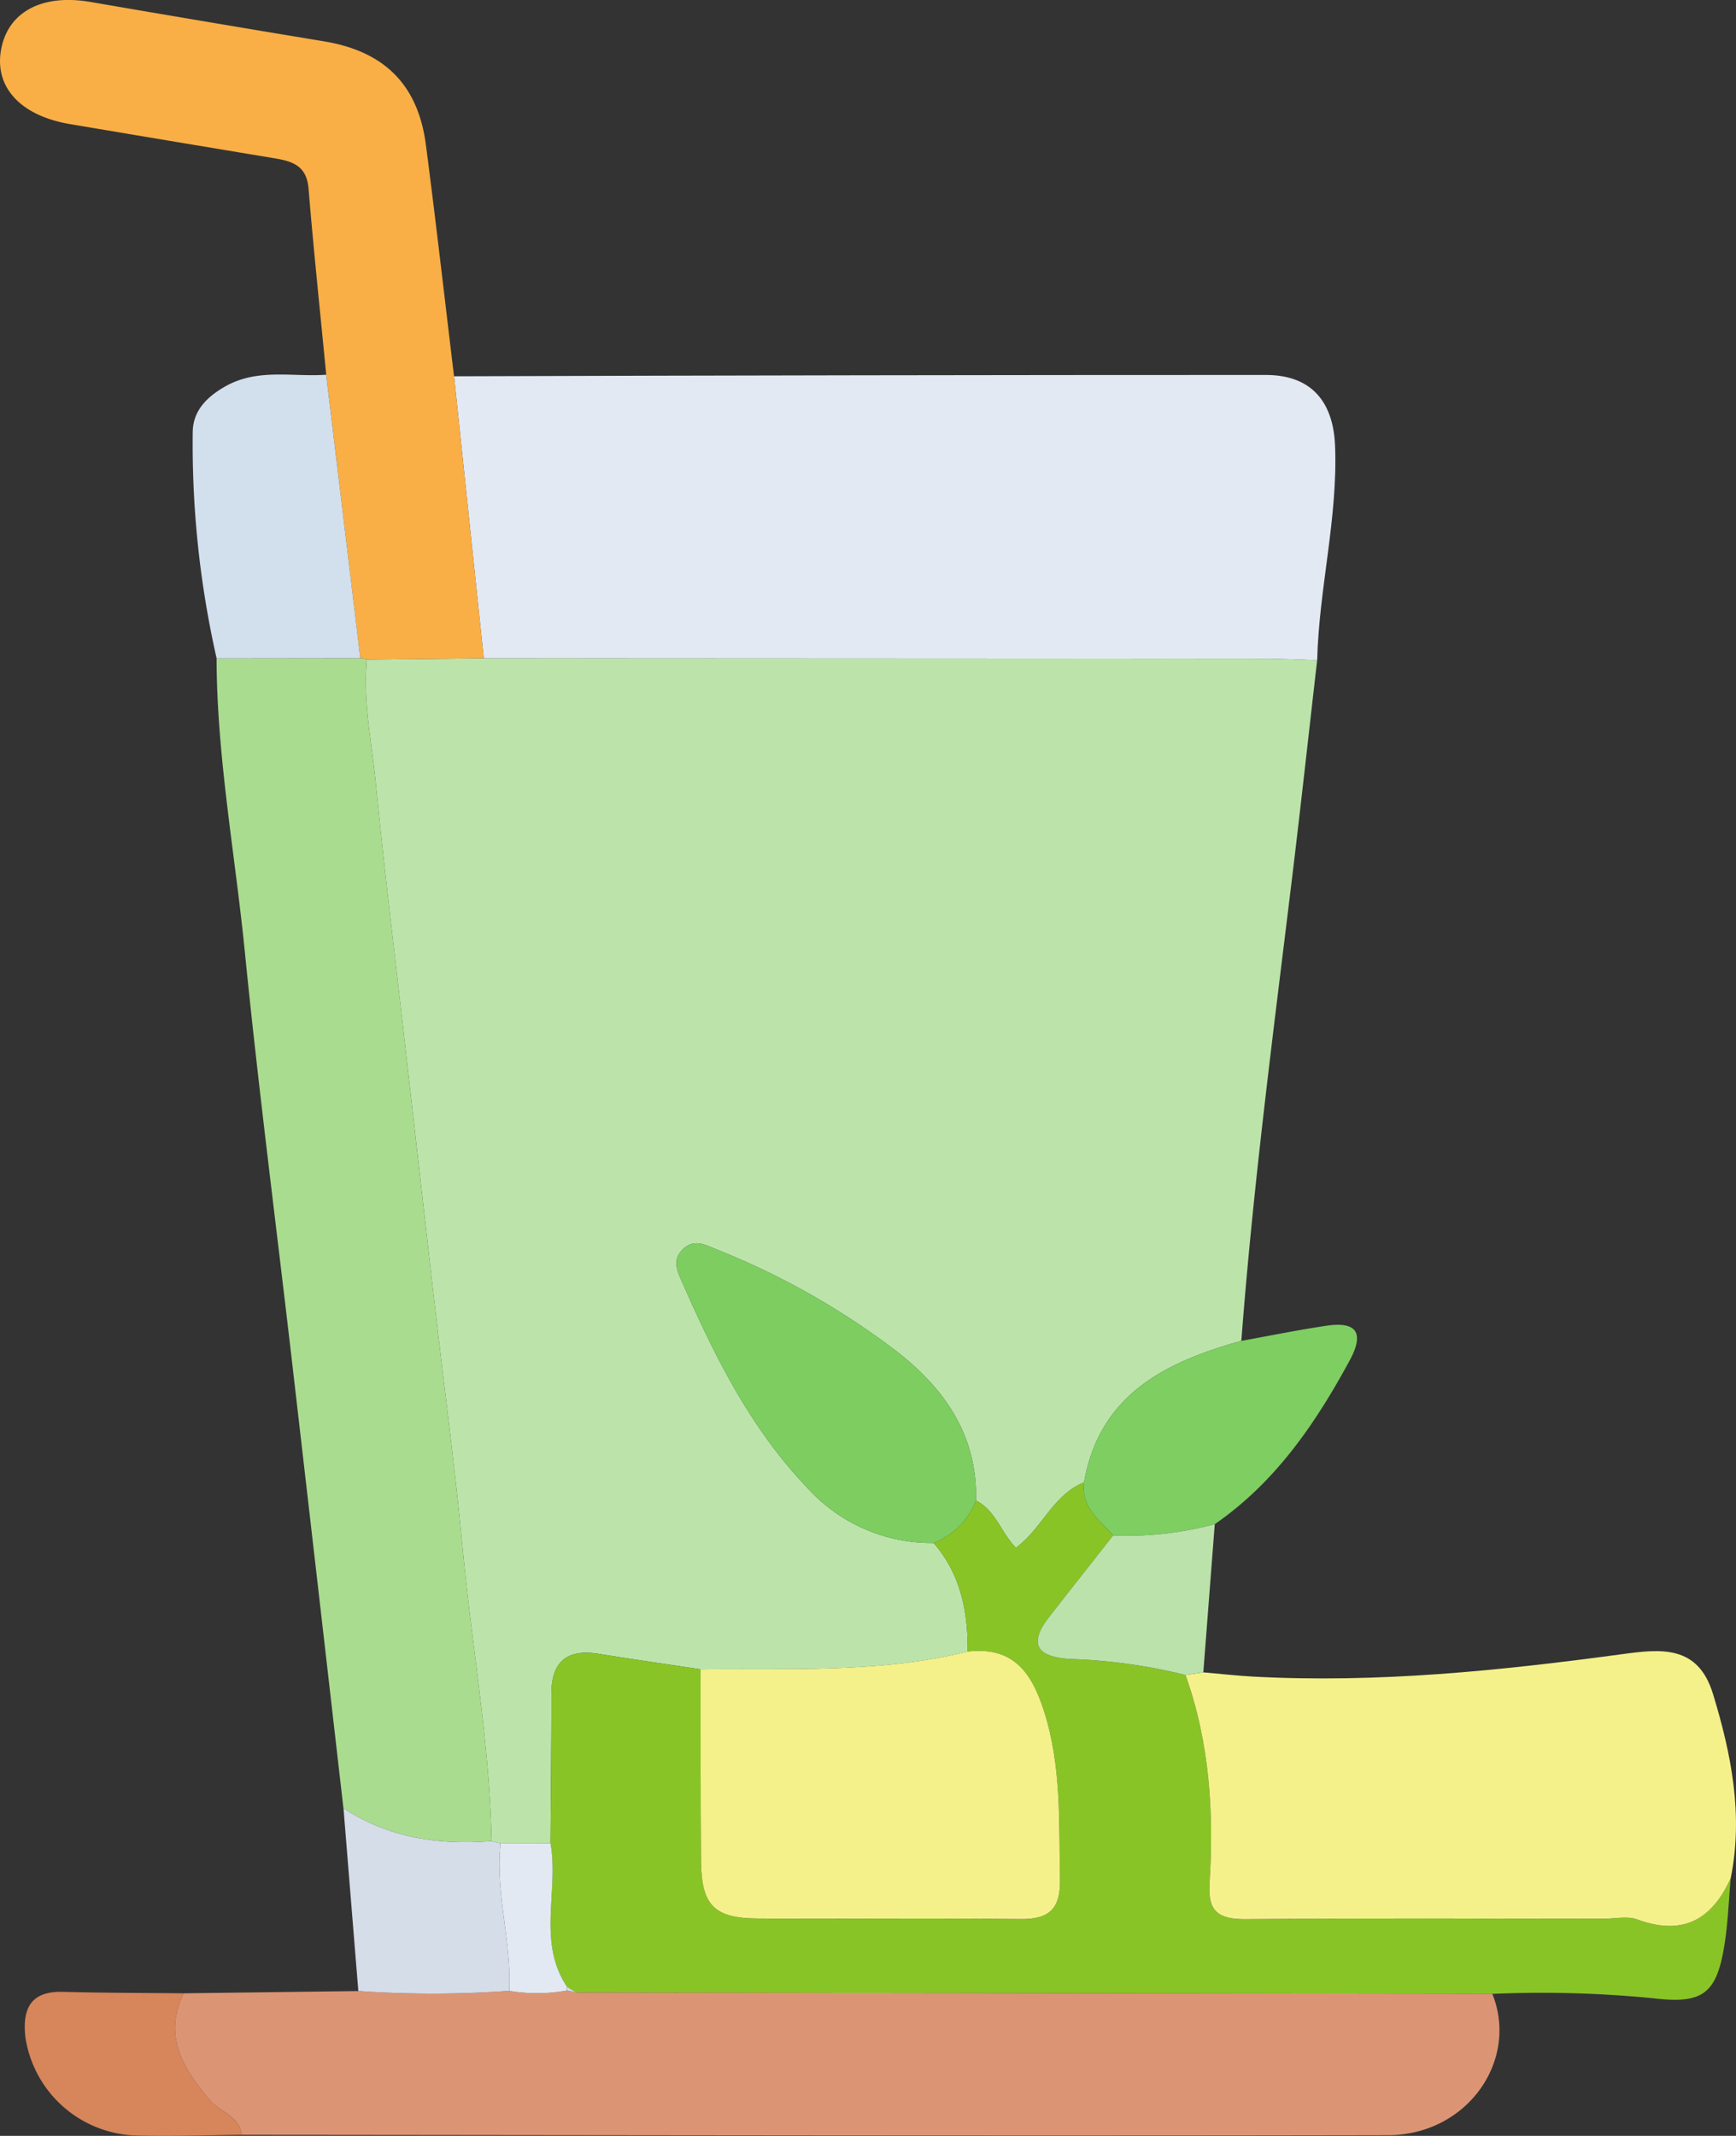 <svg xmlns="http://www.w3.org/2000/svg" width="190.667" height="234.507" viewBox="0 0 190.667 234.507">
  <rect x="0" y="0" width="190.667" height="234.507" fill="#333333" stroke="none"/>
  <g id="Grupo_81812" data-name="Grupo 81812" transform="translate(-1320.939 -903.706)">
    <path id="Trazado_117352" data-name="Trazado 117352" d="M1460.943,1057.52c1.276-16.824,3.47-33.548,5.507-50.29.992-8.141,1.883-16.3,2.821-24.446-1.979-.061-3.961-.168-5.942-.169q-42.795-.033-85.592-.044l-12.848.14c-.438,4.594.552,9.094.995,13.62.888,9.047,2,18.074,3.029,27.108q1.667,14.675,3.348,29.348c1.073,9.332,2.316,18.646,3.205,27.994,1.006,10.558,2.922,21.026,3.129,31.661l.984.259,5.487-.015c.035-5.462.1-10.923.1-16.384,0-3.543,1.684-4.978,5.175-4.42,3.733.6,7.477,1.138,11.216,1.7,9.812-.134,19.671.452,29.332-1.945.038-4.38-.759-8.5-3.748-11.929a18.393,18.393,0,0,1-13.81-5.994c-6.219-6.483-10.155-14.345-13.715-22.442-.543-1.237-1.279-2.552-.025-3.795s2.545-.458,3.8.038a83.432,83.432,0,0,1,19.052,10.671c5.543,4.106,9.556,9.412,9.353,16.873,2.149,1.06,2.73,3.483,4.384,5.183,2.868-2.085,4.072-5.82,7.486-7.179C1445.368,1063.371,1452.621,1059.852,1460.943,1057.52Z" transform="translate(-3.666 -6.595)" fill="#bce4aa" fill-rule="evenodd"/>
    <path id="Trazado_117353" data-name="Trazado 117353" d="M1378.622,979.732q42.8.019,85.592.044c1.981,0,3.963.109,5.942.17.2-7.885,2.281-15.612,1.965-23.544-.2-4.967-2.725-7.771-7.6-7.772q-44.581,0-89.162.147Q1376.991,964.255,1378.622,979.732Z" transform="translate(-4.55 -3.756)" fill="#e2e9f3" fill-rule="evenodd"/>
    <path id="Trazado_117354" data-name="Trazado 117354" d="M1445.517,1081.32c-3.413,1.359-4.618,5.094-7.486,7.179-1.654-1.7-2.235-4.123-4.383-5.182a8.164,8.164,0,0,1-4.659,4.647c2.989,3.431,3.786,7.549,3.748,11.93,4.925-.573,6.985,2.181,8.371,6.5,1.963,6.112,1.636,12.317,1.767,18.547.066,3.144-1.14,4.36-4.307,4.322-9.615-.118-19.231,0-28.846-.059-4.833-.027-6.226-1.446-6.27-6.3-.064-7.019-.036-14.041-.047-21.062-3.739-.564-7.482-1.1-11.216-1.7-3.491-.557-5.174.877-5.175,4.421,0,5.461-.061,10.923-.1,16.384.928,5.218-1.49,10.821,1.816,15.765l.987.61,100.644.152a125.6,125.6,0,0,1,17.635.478c5.485.66,7.02-.453,7.881-6,.368-2.374.452-4.794.665-7.193-2.063,4.6-5.3,6.385-10.287,4.541-1.074-.4-2.418-.074-3.639-.074-13.116,0-26.233-.072-39.349.046-2.915.026-4.168-.792-3.973-3.872.495-7.786.025-15.5-2.64-22.931a60.631,60.631,0,0,0-12.543-1.754c-3.393-.177-4.982-1.346-2.418-4.636,2.327-2.986,4.673-5.955,7.011-8.931C1447.213,1085.44,1445.162,1084.039,1445.517,1081.32Z" transform="translate(-5.517 -14.852)" fill="#89c426" fill-rule="evenodd"/>
    <path id="Trazado_117355" data-name="Trazado 117355" d="M1486.6,1142.558l-100.644-.15-1-.22a18.2,18.2,0,0,1-6.338.044,117.982,117.982,0,0,1-16.576.024l-19.163.247c-2.313,4.7-.054,8.241,2.854,11.715,1.116,1.334,3.26,1.713,3.508,3.818,41.972.032,83.945.125,125.916.042C1483.8,1158.062,1489.55,1149.925,1486.6,1142.558Z" transform="translate(-1.756 -19.942)" fill="#dc9574" fill-rule="evenodd"/>
    <path id="Trazado_117356" data-name="Trazado 117356" d="M1377.1,1112.44c-.207-10.636-2.122-21.1-3.129-31.661-.89-9.348-2.132-18.662-3.205-27.993q-1.687-14.671-3.348-29.348c-1.025-9.034-2.141-18.06-3.029-27.108-.444-4.526-1.433-9.026-1-13.622a1.287,1.287,0,0,0-.71-.14l-15.783.024c.031,10.819,2.033,21.454,3.1,32.173,1.491,14.947,3.426,29.849,5.155,44.772q2.854,24.65,5.678,49.3C1365.806,1112.079,1371.309,1112.914,1377.1,1112.44Z" transform="translate(-2.171 -6.594)" fill="#aadc8f" fill-rule="evenodd"/>
    <path id="Trazado_117357" data-name="Trazado 117357" d="M1463.022,1104.154c2.665,7.438,3.135,15.147,2.64,22.933-.2,3.079,1.058,3.9,3.972,3.872,13.116-.118,26.233-.049,39.349-.046,1.221,0,2.565-.324,3.639.074,4.986,1.845,8.224.063,10.287-4.541,1.393-6.937.07-13.6-1.951-20.217-1.654-5.419-5.756-4.934-9.977-4.363-13.453,1.82-26.936,3.2-40.544,2.463-1.822-.1-3.636-.309-5.455-.466C1464.329,1103.962,1463.675,1104.058,1463.022,1104.154Z" transform="translate(-11.881 -16.542)" fill="#f4f18b" fill-rule="evenodd"/>
    <path id="Trazado_117358" data-name="Trazado 117358" d="M1360.514,975.974a1.287,1.287,0,0,1,.71.14q6.423-.067,12.848-.138-1.633-15.478-3.265-30.954c-1.024-8.465-1.986-16.939-3.089-25.4-.865-6.637-4.586-10.286-11.194-11.377q-12.844-2.122-25.675-4.328c-5.2-.89-8.936,1.029-9.76,5.074-.858,4.2,2.036,7.414,7.543,8.342q11.043,1.861,22.092,3.691c2.025.334,3.873.649,4.1,3.358.563,6.828,1.287,13.643,1.945,20.464Q1358.639,960.413,1360.514,975.974Z" fill="#f9af46" fill-rule="evenodd"/>
    <path id="Trazado_117359" data-name="Trazado 117359" d="M1362.443,979.726q-1.874-15.562-3.75-31.125c-3.717.266-7.535-.744-11.115,1.3-2.025,1.157-3.474,2.651-3.542,4.893a106.473,106.473,0,0,0,2.623,24.952Z" transform="translate(-1.928 -3.752)" fill="#d2dfed" fill-rule="evenodd"/>
    <path id="Trazado_117360" data-name="Trazado 117360" d="M1450.86,1079.741c-.354,2.719,1.7,4.12,3.189,5.825a37.72,37.72,0,0,0,11.17-1.24c6.646-4.589,11.045-11.021,14.82-17.981,1.617-2.984.811-4.31-2.554-3.808-3.129.465-6.233,1.1-9.347,1.662C1459.816,1066.53,1452.562,1070.049,1450.86,1079.741Z" transform="translate(-10.861 -13.273)" fill="#7ece62" fill-rule="evenodd"/>
    <path id="Trazado_117361" data-name="Trazado 117361" d="M1378.372,1123.963c-5.792.474-11.295-.36-16.264-3.6q.815,10.032,1.63,20.067a118.276,118.276,0,0,0,16.576-.022c.259-5.429-1.534-10.738-.958-16.187Z" transform="translate(-3.443 -18.117)" fill="#d5dde8" fill-rule="evenodd"/>
    <path id="Trazado_117362" data-name="Trazado 117362" d="M1347.742,1158.05c-.248-2.1-2.392-2.484-3.508-3.818-2.907-3.474-5.167-7.01-2.854-11.715-4.422-.048-8.847-.04-13.268-.161-3.577-.1-4.477,1.859-4.137,4.97a12.687,12.687,0,0,0,11.869,10.791C1339.806,1158.253,1343.776,1158.084,1347.742,1158.05Z" transform="translate(-0.249 -19.956)" fill="#d7855a" fill-rule="evenodd"/>
    <path id="Trazado_117363" data-name="Trazado 117363" d="M1464.758,1086.323a37.708,37.708,0,0,1-11.17,1.241c-2.336,2.975-4.683,5.944-7.01,8.93-2.564,3.29-.975,4.459,2.418,4.636a60.643,60.643,0,0,1,12.544,1.754c.653-.1,1.307-.193,1.961-.292Z" transform="translate(-10.4 -15.27)" fill="#bbe2aa" fill-rule="evenodd"/>
    <path id="Trazado_117364" data-name="Trazado 117364" d="M1404.909,1103.527c.012,7.021-.017,14.042.047,21.062.044,4.854,1.437,6.274,6.27,6.3,9.615.055,19.231-.06,28.846.059,3.167.039,4.373-1.178,4.307-4.322-.131-6.23.2-12.435-1.767-18.547-1.386-4.316-3.446-7.07-8.371-6.5C1424.58,1103.979,1414.721,1103.393,1404.909,1103.527Z" transform="translate(-7.022 -16.54)" fill="#f4f18b" fill-rule="evenodd"/>
    <path id="Trazado_117365" data-name="Trazado 117365" d="M1430.251,1085.568a8.165,8.165,0,0,0,4.659-4.647c.2-7.462-3.811-12.769-9.354-16.874a83.426,83.426,0,0,0-19.052-10.671c-1.258-.5-2.554-1.277-3.8-.038s-.519,2.558.025,3.794c3.56,8.1,7.5,15.96,13.715,22.442A18.392,18.392,0,0,0,1430.251,1085.568Z" transform="translate(-6.779 -12.456)" fill="#7ecd61" fill-rule="evenodd"/>
    <path id="Trazado_117366" data-name="Trazado 117366" d="M1380.92,1124.573c-.576,5.449,1.217,10.758.958,16.187a18.255,18.255,0,0,0,6.338-.045l.008-.393c-3.306-4.944-.889-10.547-1.816-15.765Z" transform="translate(-5.006 -18.467)" fill="#e2e9f3" fill-rule="evenodd"/>
    <path id="Trazado_117367" data-name="Trazado 117367" d="M1388.9,1141.76l-.008.393,1,.219Z" transform="translate(-5.682 -19.906)" fill="#d5dde8" fill-rule="evenodd"/>
  </g>
</svg>
